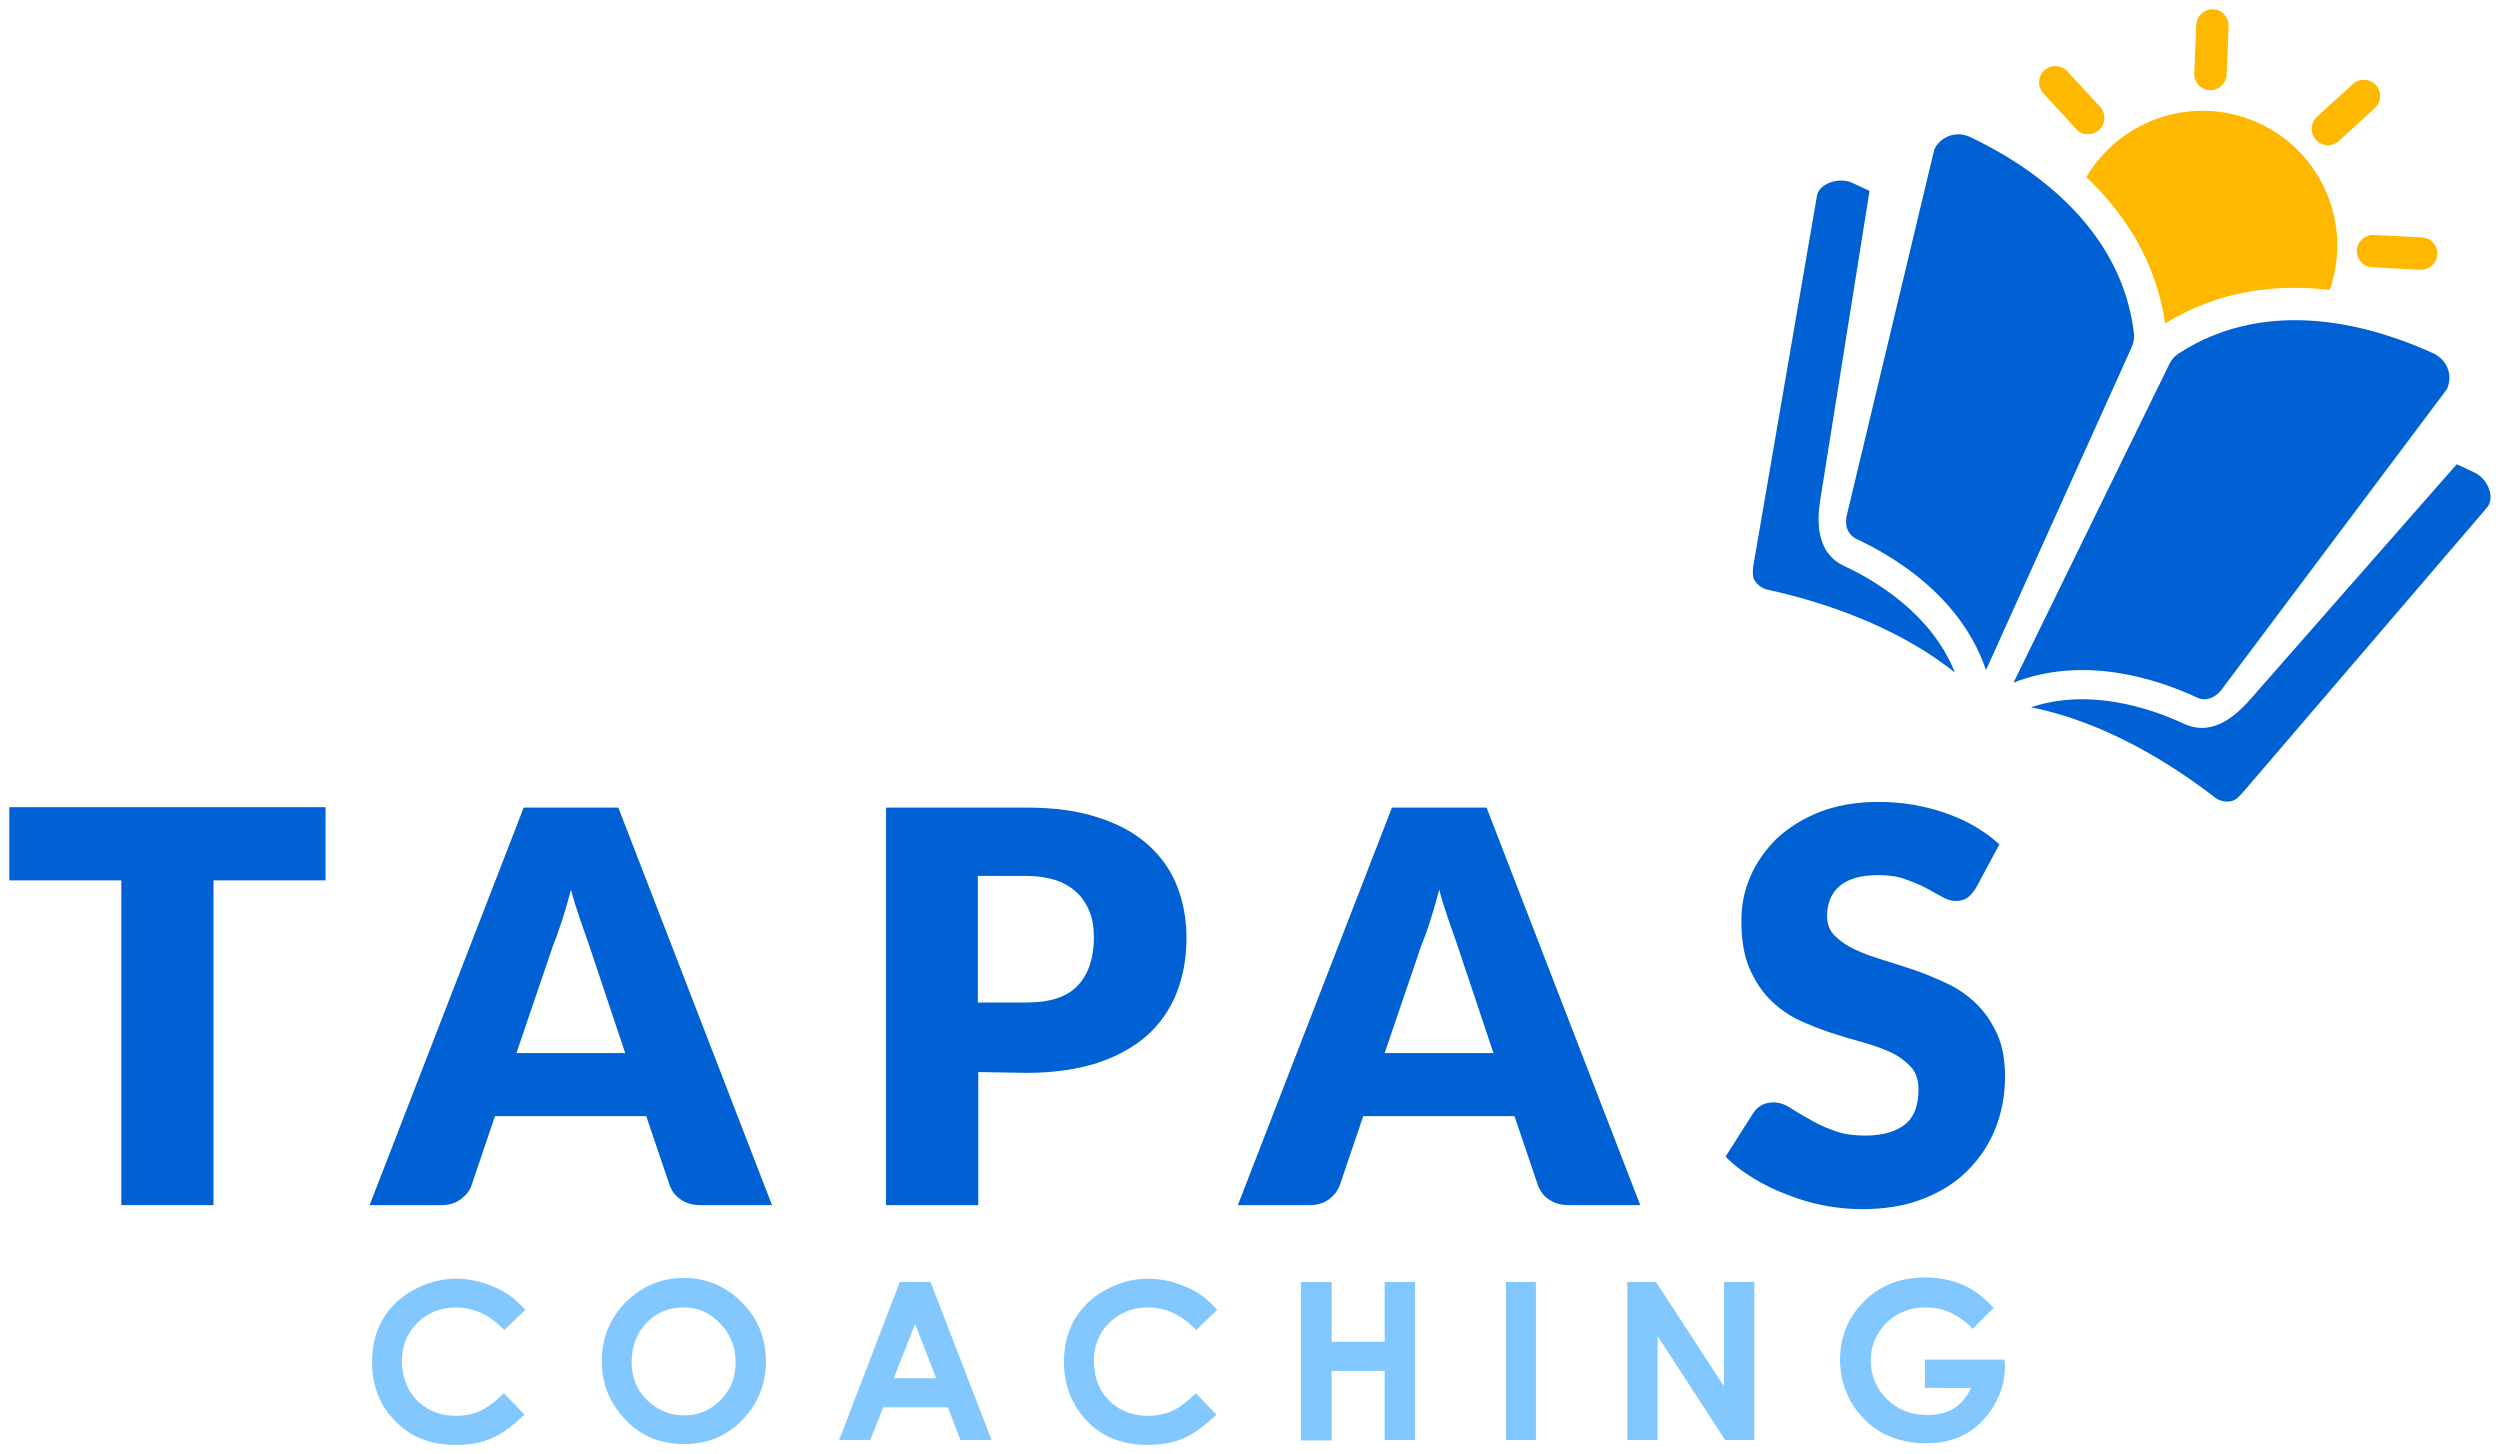 <?xml version="1.0" encoding="utf-8"?>
<!-- Generator: Adobe Illustrator 21.1.0, SVG Export Plug-In . SVG Version: 6.00 Build 0)  -->
<svg version="1.1" id="Layer_1" xmlns="http://www.w3.org/2000/svg" xmlns:xlink="http://www.w3.org/1999/xlink" x="0px" y="0px"
	 viewBox="0 0 618.2 359.5" style="enable-background:new 0 0 618.2 359.5;" xml:space="preserve">
<style type="text/css">
	.st0{fill:#82C8FF;}
	.st1{fill:#0061D4;}
	.st2{fill:#FFB800;}
	.st3{display:none;}
	.st4{display:inline;}
</style>
<g id="Layer_2">
</g>
<g id="Layer_3">
	<g>
		<path class="st0" d="M129.9,323.9l-5.2,5c-3.5-3.7-7.5-5.6-12-5.6c-3.7,0-6.9,1.3-9.5,3.8c-2.6,2.6-3.8,5.7-3.8,9.5
			c0,2.6,0.6,4.9,1.7,7c1.1,2,2.7,3.6,4.8,4.8s4.4,1.7,6.9,1.7c2.2,0,4.1-0.4,5.9-1.2s3.8-2.3,5.9-4.4l5.1,5.3
			c-2.9,2.8-5.6,4.8-8.2,5.9c-2.6,1.1-5.5,1.6-8.8,1.6c-6.1,0-11.1-1.9-14.9-5.8c-3.9-3.9-5.8-8.8-5.8-14.8c0-3.9,0.9-7.4,2.6-10.4
			c1.8-3,4.3-5.5,7.6-7.3c3.3-1.8,6.8-2.8,10.6-2.8c3.2,0,6.3,0.7,9.3,2C125.1,319.4,127.7,321.4,129.9,323.9z"/>
		<path class="st0" d="M169.1,316c5.5,0,10.3,2,14.3,6s6,8.9,6,14.7c0,5.7-2,10.5-5.9,14.5s-8.7,5.9-14.3,5.9
			c-5.9,0-10.8-2-14.6-6.1c-3.9-4.1-5.8-8.9-5.8-14.5c0-3.7,0.9-7.2,2.7-10.3c1.8-3.1,4.3-5.6,7.5-7.5
			C162,316.9,165.4,316,169.1,316z M169,323.3c-3.6,0-6.7,1.3-9.1,3.8s-3.7,5.7-3.7,9.6c0,4.3,1.6,7.8,4.7,10.3c2.4,2,5.2,3,8.3,3
			c3.5,0,6.5-1.3,9-3.8s3.7-5.7,3.7-9.4c0-3.7-1.3-6.9-3.8-9.5C175.6,324.6,172.6,323.3,169,323.3z"/>
		<path class="st0" d="M222.5,317h7.6l15.1,39.1h-7.7l-3.1-8.1h-16l-3.2,8.1h-7.7L222.5,317z M226.3,327.4l-5.3,13.4h10.5
			L226.3,327.4z"/>
		<path class="st0" d="M301,323.9l-5.2,5c-3.5-3.7-7.5-5.6-12-5.6c-3.7,0-6.9,1.3-9.5,3.8c-2.6,2.6-3.8,5.7-3.8,9.5
			c0,2.6,0.6,4.9,1.7,7c1.1,2,2.7,3.6,4.8,4.8s4.4,1.7,6.9,1.7c2.2,0,4.1-0.4,5.9-1.2c1.8-0.8,3.8-2.3,5.9-4.4l5.1,5.3
			c-2.9,2.8-5.6,4.8-8.2,5.9c-2.6,1.1-5.5,1.6-8.8,1.6c-6.1,0-11.1-1.9-14.9-5.8s-5.8-8.8-5.8-14.8c0-3.9,0.9-7.4,2.6-10.4
			c1.8-3,4.3-5.5,7.6-7.3s6.8-2.8,10.6-2.8c3.2,0,6.3,0.7,9.3,2C296.3,319.4,298.8,321.4,301,323.9z"/>
		<path class="st0" d="M321.7,317h7.6v14.8h13.1V317h7.5v39.1h-7.5V339h-13.1v17.2h-7.6V317z"/>
		<path class="st0" d="M372.4,317h7.4v39.1h-7.4V317z"/>
		<path class="st0" d="M402.4,317h7.1l16.8,25.8V317h7.5v39.1h-7.2l-16.7-25.7v25.7h-7.5V317z"/>
		<path class="st0" d="M493,323.4l-5.2,5.2c-3.3-3.5-7.2-5.3-11.6-5.3c-3.9,0-7.1,1.3-9.7,3.8c-2.6,2.6-3.9,5.7-3.9,9.3
			c0,3.8,1.4,7,4,9.6c2.7,2.6,6,3.9,10,3.9c2.6,0,4.7-0.5,6.5-1.6s3.2-2.8,4.3-5.1H476v-7h19.7l0.1,1.6c0,3.4-0.9,6.7-2.7,9.7
			c-1.8,3.1-4.1,5.4-6.9,7c-2.8,1.6-6.1,2.4-9.9,2.4c-4.1,0-7.7-0.9-10.9-2.6c-3.2-1.8-5.7-4.3-7.6-7.5c-1.9-3.3-2.8-6.8-2.8-10.6
			c0-5.2,1.7-9.7,5.1-13.5c4.1-4.6,9.4-6.8,15.9-6.8c3.4,0,6.6,0.6,9.6,1.9C488.2,319,490.6,320.8,493,323.4z"/>
	</g>
	<g>
		<g>
			<path class="st1" d="M80.5,199.6v18.1H52.8V298H30v-80.3H2.3v-18.1H80.5z"/>
			<path class="st1" d="M190.9,298h-17.7c-2,0-3.6-0.5-4.9-1.4c-1.3-0.9-2.2-2.1-2.7-3.5l-5.8-17.1h-37.4l-5.8,17.1
				c-0.4,1.3-1.3,2.4-2.6,3.4c-1.3,1-2.9,1.5-4.8,1.5H91.4l38.1-98.3h23.4L190.9,298z M127.7,260.4h26.9l-9-26.9
				c-0.6-1.7-1.3-3.7-2.1-6c-0.8-2.3-1.6-4.8-2.3-7.5c-0.7,2.7-1.5,5.3-2.2,7.6c-0.8,2.3-1.5,4.4-2.2,6.1L127.7,260.4z"/>
			<path class="st1" d="M241.9,265.1V298h-22.8v-98.3h34.7c6.9,0,12.9,0.8,17.9,2.5c5,1.6,9.1,3.9,12.3,6.8
				c3.2,2.9,5.6,6.3,7.1,10.2c1.5,3.9,2.3,8.1,2.3,12.7c0,4.9-0.8,9.4-2.4,13.5c-1.6,4.1-4,7.6-7.2,10.5s-7.3,5.2-12.3,6.9
				c-5,1.6-10.9,2.5-17.7,2.5L241.9,265.1L241.9,265.1z M241.9,247.9h11.9c5.9,0,10.2-1.4,12.8-4.3c2.6-2.8,3.9-6.8,3.9-11.9
				c0-2.2-0.3-4.3-1-6.1c-0.7-1.8-1.7-3.4-3.1-4.8c-1.4-1.3-3.1-2.4-5.2-3.1c-2.1-0.7-4.6-1.1-7.5-1.1h-11.9V247.9z"/>
			<path class="st1" d="M405.6,298h-17.7c-2,0-3.6-0.5-4.9-1.4c-1.3-0.9-2.2-2.1-2.7-3.5l-5.8-17.1h-37.4l-5.8,17.1
				c-0.5,1.3-1.3,2.4-2.6,3.4c-1.3,1-2.9,1.5-4.8,1.5h-17.8l38.1-98.3h23.4L405.6,298z M342.4,260.4h26.9l-9-26.9
				c-0.6-1.7-1.3-3.7-2.1-6c-0.8-2.3-1.6-4.8-2.3-7.5c-0.7,2.7-1.5,5.3-2.2,7.6s-1.5,4.4-2.2,6.1L342.4,260.4z"/>
			<path class="st1" d="M488.6,219.6c-0.7,1.1-1.4,1.9-2.1,2.4c-0.7,0.5-1.7,0.8-2.9,0.8c-1,0-2.1-0.3-3.3-1c-1.2-0.6-2.5-1.4-4-2.2
				c-1.5-0.8-3.2-1.5-5.2-2.2c-1.9-0.7-4.1-1-6.6-1c-4.3,0-7.5,0.9-9.6,2.7c-2.1,1.8-3.1,4.3-3.1,7.4c0,2,0.6,3.6,1.9,4.9
				s2.9,2.4,5,3.4s4.4,1.8,7,2.6c2.6,0.8,5.3,1.7,8.1,2.6c2.7,1,5.4,2.1,8.1,3.4c2.6,1.3,5,3,7,5c2,2,3.7,4.5,5,7.4
				s1.9,6.4,1.9,10.5c0,4.5-0.8,8.8-2.4,12.8c-1.6,4-3.9,7.4-6.9,10.4s-6.7,5.3-11.1,7s-9.4,2.5-15,2.5c-3.1,0-6.2-0.3-9.3-0.9
				c-3.2-0.6-6.2-1.5-9.2-2.7c-3-1.1-5.8-2.5-8.4-4.1c-2.6-1.6-4.9-3.3-6.8-5.3l6.8-10.7c0.5-0.8,1.2-1.5,2.1-2
				c0.9-0.5,1.9-0.7,2.9-0.7c1.4,0,2.7,0.4,4.1,1.3c1.4,0.9,2.9,1.8,4.7,2.8c1.7,1,3.7,2,6,2.8c2.2,0.9,4.9,1.3,8,1.3
				c4.1,0,7.4-0.9,9.7-2.7s3.4-4.7,3.4-8.7c0-2.3-0.6-4.2-1.9-5.6c-1.3-1.4-2.9-2.6-5-3.6c-2-0.9-4.4-1.8-7-2.5
				c-2.6-0.7-5.3-1.5-8-2.4c-2.7-0.9-5.4-2-8-3.2c-2.6-1.3-4.9-3-7-5.1c-2-2.1-3.7-4.7-5-7.8c-1.3-3.1-1.9-7-1.9-11.6
				c0-3.7,0.7-7.3,2.2-10.8s3.7-6.6,6.5-9.4c2.9-2.7,6.4-4.9,10.6-6.6c4.2-1.6,9-2.5,14.4-2.5c3,0,6,0.2,8.8,0.7
				c2.9,0.5,5.6,1.2,8.1,2.1c2.6,0.9,5,2,7.2,3.3c2.2,1.3,4.2,2.7,6,4.4L488.6,219.6z"/>
		</g>
	</g>
	<g>
		<g>
			<g>
				<path class="st1" d="M487,33.8C487,33.8,487,33.8,487,33.8c-1.6-0.7-3.3-0.8-5-0.2c-1.6,0.6-3,1.8-3.7,3.4l-21.5,89.9
					c-0.8,2.7-0.1,5.2,2.3,6.4c10.1,4.7,26,14.7,32,32.4l36-79.8c0.5-1.1,0.7-2.3,0.6-3.4C524.5,55.3,500.8,40.3,487,33.8z"/>
			</g>
		</g>
		<g>
			<g>
				<path class="st1" d="M549.6,170.2l55.5-74c0.7-1.6,0.8-3.4,0.2-5c-0.6-1.6-1.8-2.9-3.3-3.7l0,0c-13.9-6.4-40.5-15-63.4,0
					c-0.9,0.6-1.7,1.5-2.2,2.6l-38.5,78.7c17.4-6.8,35.3-1,45.4,3.7C545.6,173.6,548.1,172.4,549.6,170.2z"/>
			</g>
		</g>
		<g>
			<g>
				<path class="st1" d="M611.8,116.8l-4.3-2l-51.2,58.3c-4.7,5.3-10.1,8.7-16.2,5.9c-8.6-4-23.5-8.9-37.9-4.1
					c19.3,3.8,36.2,15.1,45.5,22.3c1.2,0.9,2.7,1.2,4.1,0.9c1.3-0.3,2.1-1.4,3.2-2.6l60-70C617.1,122.9,615.1,118.3,611.8,116.8z"/>
			</g>
		</g>
		<g>
			<g>
				<path class="st1" d="M450.1,123.7l12.2-76.5l-4.3-2c-3.3-1.5-8.2,0.2-8.7,3.2l-15.6,90.7c-0.3,1.5-0.4,3.1,0,4.1
					c0.7,1.3,1.8,2.2,3.3,2.6c11.5,2.5,31,8.2,46.4,20.5c-5.6-14.1-18.9-22.4-27.5-26.4C449.9,137.1,449,130.4,450.1,123.7z"/>
			</g>
		</g>
	</g>
	<g>
		<path class="st2" d="M576.1,71.7c-12.8-1.5-27.2-0.1-40.7,8.3c-2.3-15.6-10.2-27.4-19.5-36.2c8.6-14.6,27.1-20.6,42.8-13.3
			C574.4,37.8,581.7,55.7,576.1,71.7z"/>
	</g>
	<g>
		<path class="st2" d="M575.7,35.9c-1.1,0-2.2-0.4-3-1.3c-1.5-1.6-1.4-4.2,0.2-5.7l8.9-8.1c1.6-1.5,4.2-1.4,5.7,0.2
			c1.5,1.6,1.4,4.2-0.2,5.7l-8.9,8.1C577.6,35.6,576.7,35.9,575.7,35.9z"/>
	</g>
	<g>
		<path class="st2" d="M516.3,33.2c-1.1,0-2.2-0.4-2.9-1.3l-8.1-8.8c-1.5-1.6-1.4-4.2,0.2-5.7c1.6-1.5,4.2-1.4,5.7,0.2l8.1,8.8
			c1.5,1.6,1.4,4.2-0.2,5.7C518.2,32.9,517.3,33.2,516.3,33.2z"/>
	</g>
	<g>
		<path class="st2" d="M546.6,22.3c-0.1,0-0.1,0-0.2,0c-2.2-0.1-3.9-2-3.8-4.2l0.5-12c0.1-2.2,2-3.9,4.2-3.8c2.2,0.1,3.9,2,3.8,4.2
			l-0.5,12C550.5,20.6,548.7,22.3,546.6,22.3z"/>
	</g>
	<g>
		<path class="st2" d="M598.7,66.7c-0.1,0-0.1,0-0.2,0l-11.9-0.6c-2.2-0.1-3.9-2-3.8-4.2c0.1-2.2,2-3.9,4.2-3.8l11.9,0.6
			c2.2,0.1,3.9,2,3.8,4.2C602.6,65,600.8,66.7,598.7,66.7z"/>
	</g>
</g>
<g id="Layer_4" class="st3">
	<g class="st4">
		<path class="st2" d="M-1498.3-50.3c2.1-0.9,2.5-3.1,1.6-5.2l-4.1-9.5c-0.9-2.1-2.7-3.3-4.8-2.4c-2.1,0.9-2.5,3.1-1.6,5.2l4.1,9.5
			C-1502.2-50.7-1500.4-49.4-1498.3-50.3z"/>
		<path class="st2" d="M-1463.2-51.8c1-0.4,1.8-1.2,2.2-2.3l3.8-9.6c0.8-2.1-0.2-4.5-2.3-5.4c-2.1-0.8-4.5,0.2-5.4,2.3l-3.8,9.6
			c-0.9,2.1,0.2,4.5,2.3,5.4C-1465.3-51.3-1464.1-51.4-1463.2-51.8z"/>
		<path class="st2" d="M-1433.1-41.4l-9.5,4.1c-2.1,0.9-2.5,4.6-1.6,6.7c0.9,2.1,3.9,4.3,6,3.4l9.5-4.1c2.1-0.9,2.5-4.6,1.6-6.7
			C-1428-40.1-1431-42.3-1433.1-41.4z"/>
		<path class="st2" d="M-1522.8-27.5c1.1,0.4,2.2,0.4,3.2,0c1-0.4,1.8-1.2,2.2-2.3c0.8-2.1-0.2-4.5-2.3-5.4l-9.6-3.8
			c-2.1-0.8-4.5,0.2-5.4,2.3c-0.8,2.1,0.2,4.5,2.3,5.4L-1522.8-27.5z"/>
		<path class="st2" d="M-1449.6-29.1c1.2,2.8,2,5.6,2.4,8.4c-2.4,0.8-4.9,1.7-7.4,2.7c-11.4,4.9-20.4,12.2-26.9,21.8
			c-8.5-13-20.6-20.4-32.5-24.5c1.6-11.2,8.9-21.4,20.1-26.2C-1476.8-54.2-1457-46.3-1449.6-29.1z"/>
	</g>
</g>
</svg>
